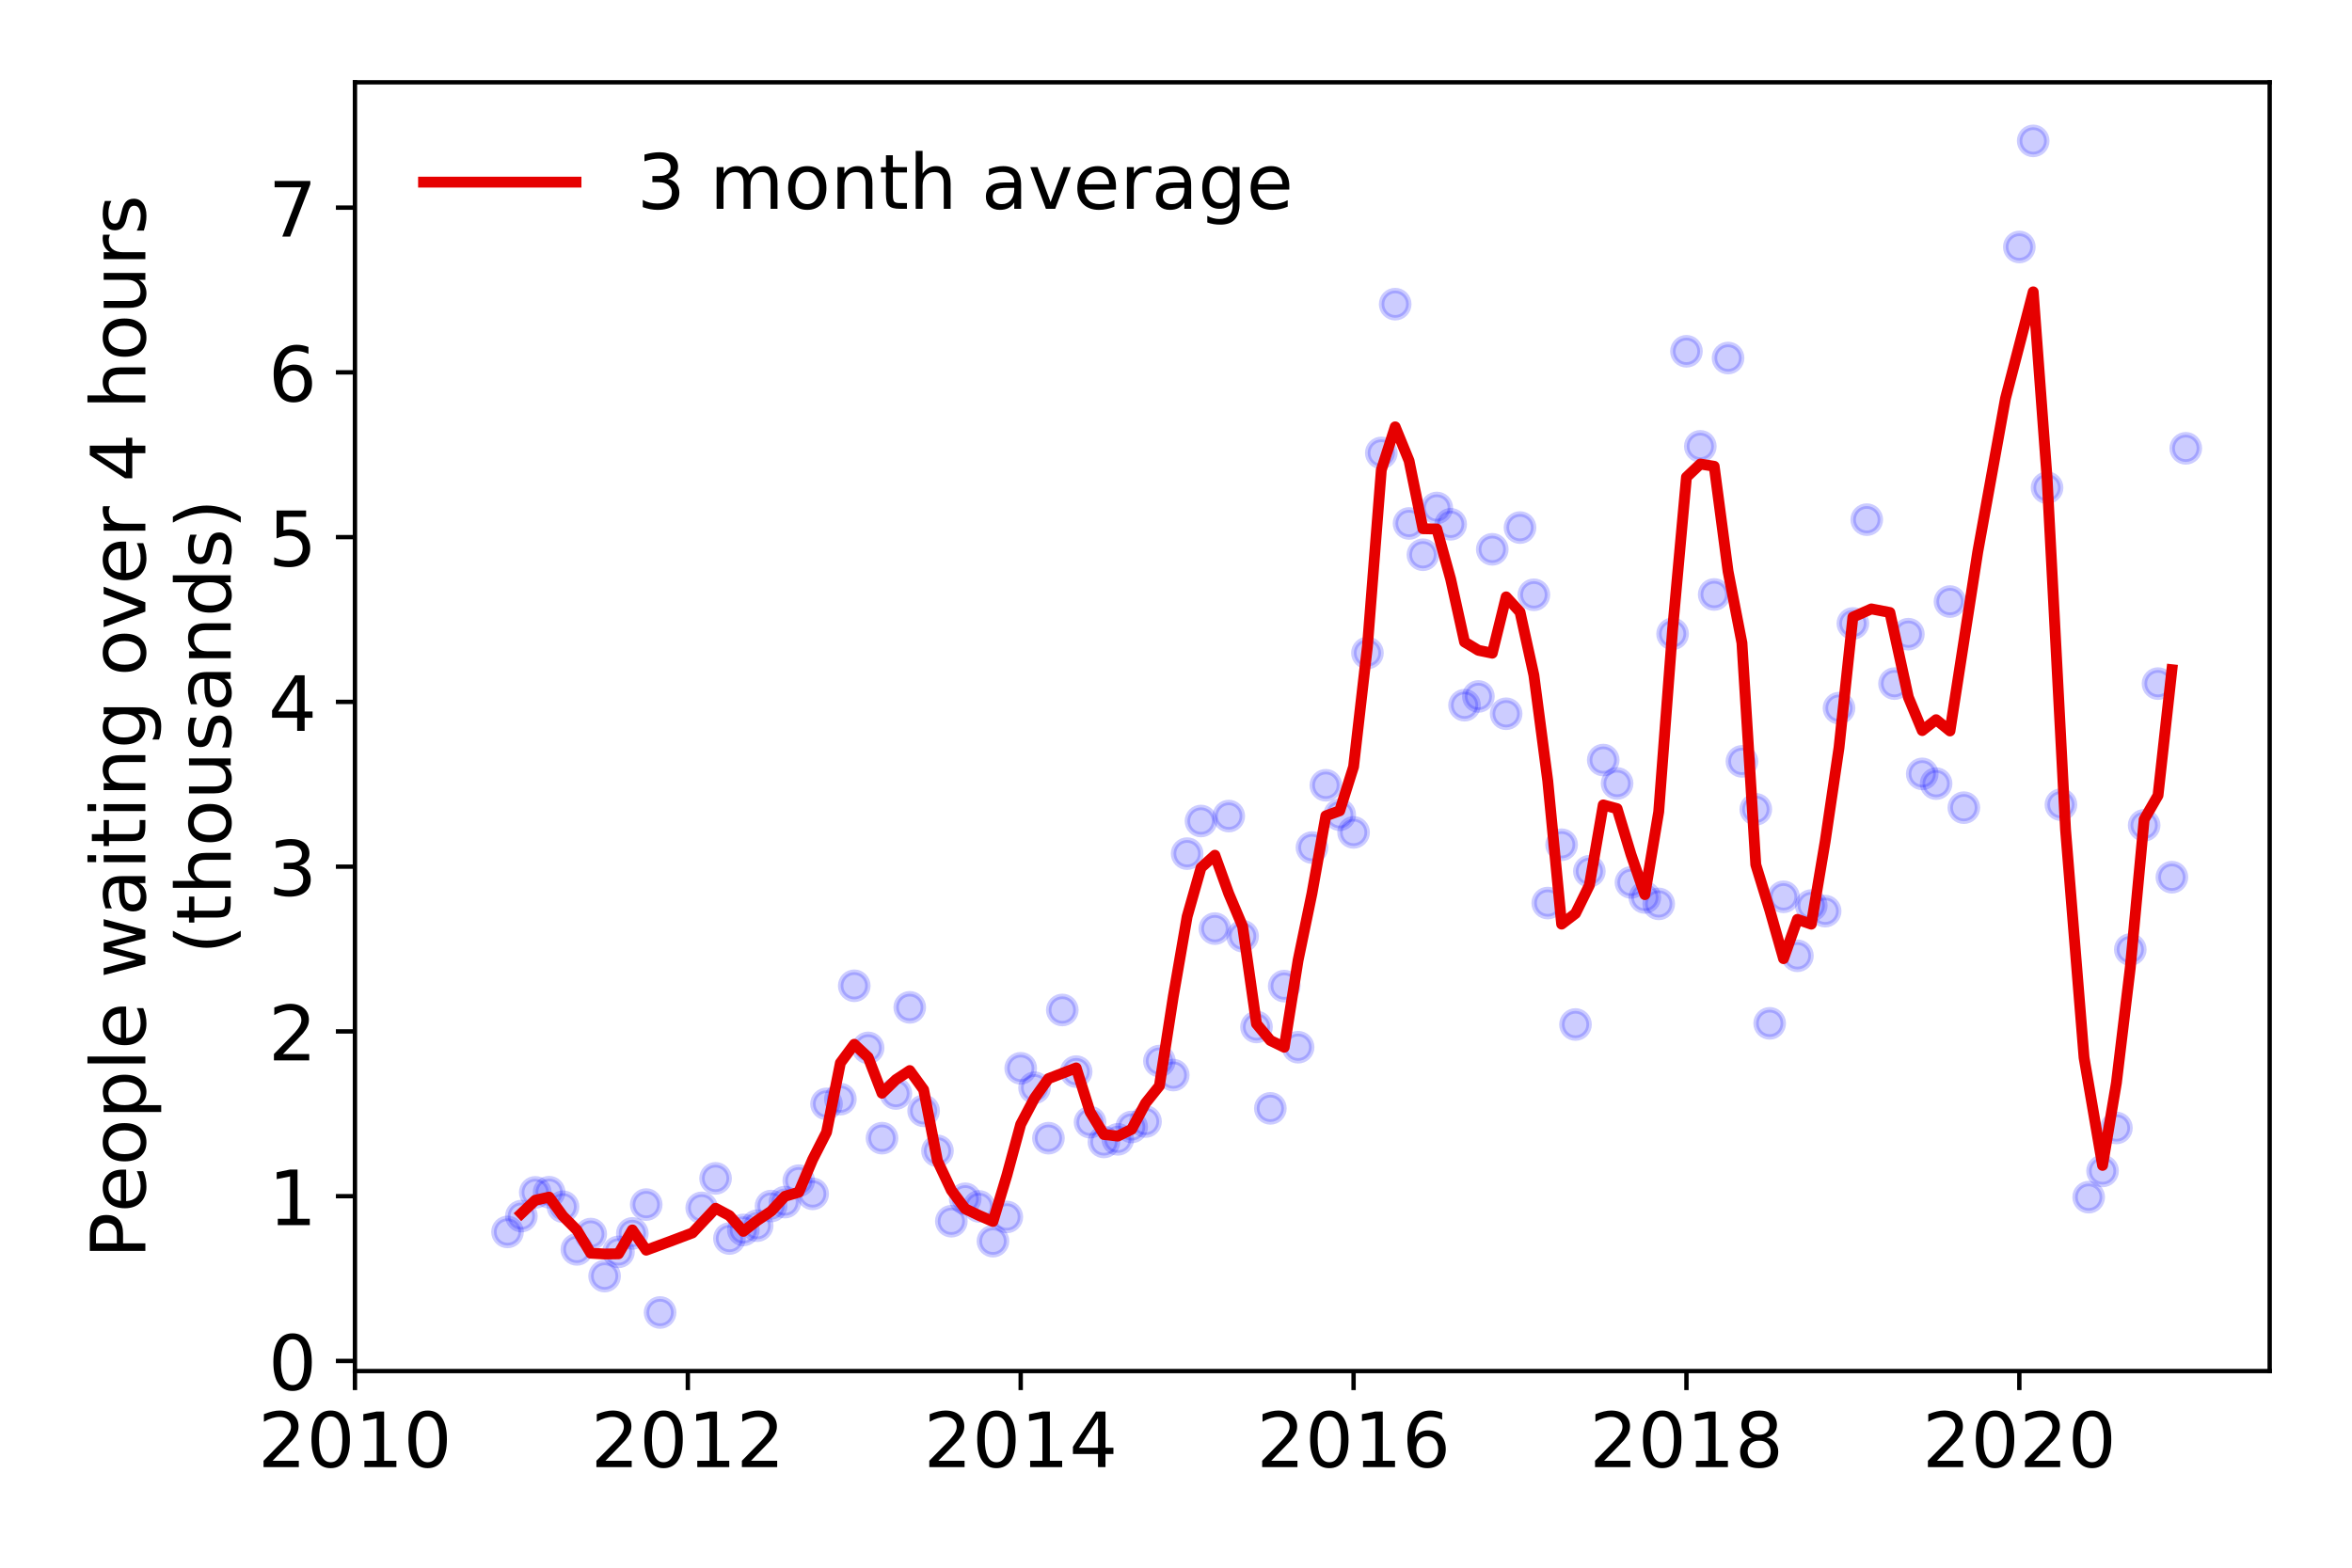 <?xml version="1.0" encoding="utf-8" standalone="no"?>
<!DOCTYPE svg PUBLIC "-//W3C//DTD SVG 1.1//EN"
  "http://www.w3.org/Graphics/SVG/1.1/DTD/svg11.dtd">
<!-- Created with matplotlib (https://matplotlib.org/) -->
<svg height="288pt" version="1.1" viewBox="0 0 432 288" width="432pt" xmlns="http://www.w3.org/2000/svg" xmlns:xlink="http://www.w3.org/1999/xlink">
 <defs>
  <style type="text/css">
*{stroke-linecap:butt;stroke-linejoin:round;}
  </style>
 </defs>
 <g id="figure_1">
  <g id="patch_1">
   <path d="M 0 288 
L 432 288 
L 432 0 
L 0 0 
z
" style="fill:#ffffff;"/>
  </g>
  <g id="axes_1">
   <g id="patch_2">
    <path d="M 65.195 251.88 
L 416.88 251.88 
L 416.88 15.12 
L 65.195 15.12 
z
" style="fill:#ffffff;"/>
   </g>
   <g id="matplotlib.axis_1">
    <g id="xtick_1">
     <g id="line2d_1">
      <defs>
       <path d="M 0 0 
L 0 3.5 
" id="m8a590092d9" style="stroke:#000000;stroke-width:0.8;"/>
      </defs>
      <g>
       <use style="stroke:#000000;stroke-width:0.8;" x="65.195" xlink:href="#m8a590092d9" y="251.88"/>
      </g>
     </g>
     <g id="text_1">
      <!-- 2010 -->
      <defs>
       <path d="M 19.188 8.297 
L 53.609 8.297 
L 53.609 0 
L 7.328 0 
L 7.328 8.297 
Q 12.938 14.109 22.625 23.891 
Q 32.328 33.688 34.812 36.531 
Q 39.547 41.844 41.422 45.531 
Q 43.312 49.219 43.312 52.781 
Q 43.312 58.594 39.234 62.25 
Q 35.156 65.922 28.609 65.922 
Q 23.969 65.922 18.812 64.312 
Q 13.672 62.703 7.812 59.422 
L 7.812 69.391 
Q 13.766 71.781 18.938 73 
Q 24.125 74.219 28.422 74.219 
Q 39.75 74.219 46.484 68.547 
Q 53.219 62.891 53.219 53.422 
Q 53.219 48.922 51.531 44.891 
Q 49.859 40.875 45.406 35.406 
Q 44.188 33.984 37.641 27.219 
Q 31.109 20.453 19.188 8.297 
z
" id="DejaVuSans-50"/>
       <path d="M 31.781 66.406 
Q 24.172 66.406 20.328 58.906 
Q 16.5 51.422 16.5 36.375 
Q 16.5 21.391 20.328 13.891 
Q 24.172 6.391 31.781 6.391 
Q 39.453 6.391 43.281 13.891 
Q 47.125 21.391 47.125 36.375 
Q 47.125 51.422 43.281 58.906 
Q 39.453 66.406 31.781 66.406 
z
M 31.781 74.219 
Q 44.047 74.219 50.516 64.516 
Q 56.984 54.828 56.984 36.375 
Q 56.984 17.969 50.516 8.266 
Q 44.047 -1.422 31.781 -1.422 
Q 19.531 -1.422 13.062 8.266 
Q 6.594 17.969 6.594 36.375 
Q 6.594 54.828 13.062 64.516 
Q 19.531 74.219 31.781 74.219 
z
" id="DejaVuSans-48"/>
       <path d="M 12.406 8.297 
L 28.516 8.297 
L 28.516 63.922 
L 10.984 60.406 
L 10.984 69.391 
L 28.422 72.906 
L 38.281 72.906 
L 38.281 8.297 
L 54.391 8.297 
L 54.391 0 
L 12.406 0 
z
" id="DejaVuSans-49"/>
      </defs>
      <g transform="translate(47.38 269.518)scale(0.14 -0.14)">
       <use xlink:href="#DejaVuSans-50"/>
       <use x="63.623" xlink:href="#DejaVuSans-48"/>
       <use x="127.246" xlink:href="#DejaVuSans-49"/>
       <use x="190.869" xlink:href="#DejaVuSans-48"/>
      </g>
     </g>
    </g>
    <g id="xtick_2">
     <g id="line2d_2">
      <g>
       <use style="stroke:#000000;stroke-width:0.8;" x="126.335" xlink:href="#m8a590092d9" y="251.88"/>
      </g>
     </g>
     <g id="text_2">
      <!-- 2012 -->
      <g transform="translate(108.52 269.518)scale(0.14 -0.14)">
       <use xlink:href="#DejaVuSans-50"/>
       <use x="63.623" xlink:href="#DejaVuSans-48"/>
       <use x="127.246" xlink:href="#DejaVuSans-49"/>
       <use x="190.869" xlink:href="#DejaVuSans-50"/>
      </g>
     </g>
    </g>
    <g id="xtick_3">
     <g id="line2d_3">
      <g>
       <use style="stroke:#000000;stroke-width:0.8;" x="187.476" xlink:href="#m8a590092d9" y="251.88"/>
      </g>
     </g>
     <g id="text_3">
      <!-- 2014 -->
      <defs>
       <path d="M 37.797 64.312 
L 12.891 25.391 
L 37.797 25.391 
z
M 35.203 72.906 
L 47.609 72.906 
L 47.609 25.391 
L 58.016 25.391 
L 58.016 17.188 
L 47.609 17.188 
L 47.609 0 
L 37.797 0 
L 37.797 17.188 
L 4.891 17.188 
L 4.891 26.703 
z
" id="DejaVuSans-52"/>
      </defs>
      <g transform="translate(169.661 269.518)scale(0.14 -0.14)">
       <use xlink:href="#DejaVuSans-50"/>
       <use x="63.623" xlink:href="#DejaVuSans-48"/>
       <use x="127.246" xlink:href="#DejaVuSans-49"/>
       <use x="190.869" xlink:href="#DejaVuSans-52"/>
      </g>
     </g>
    </g>
    <g id="xtick_4">
     <g id="line2d_4">
      <g>
       <use style="stroke:#000000;stroke-width:0.8;" x="248.616" xlink:href="#m8a590092d9" y="251.88"/>
      </g>
     </g>
     <g id="text_4">
      <!-- 2016 -->
      <defs>
       <path d="M 33.016 40.375 
Q 26.375 40.375 22.484 35.828 
Q 18.609 31.297 18.609 23.391 
Q 18.609 15.531 22.484 10.953 
Q 26.375 6.391 33.016 6.391 
Q 39.656 6.391 43.531 10.953 
Q 47.406 15.531 47.406 23.391 
Q 47.406 31.297 43.531 35.828 
Q 39.656 40.375 33.016 40.375 
z
M 52.594 71.297 
L 52.594 62.312 
Q 48.875 64.062 45.094 64.984 
Q 41.312 65.922 37.594 65.922 
Q 27.828 65.922 22.672 59.328 
Q 17.531 52.734 16.797 39.406 
Q 19.672 43.656 24.016 45.922 
Q 28.375 48.188 33.594 48.188 
Q 44.578 48.188 50.953 41.516 
Q 57.328 34.859 57.328 23.391 
Q 57.328 12.156 50.688 5.359 
Q 44.047 -1.422 33.016 -1.422 
Q 20.359 -1.422 13.672 8.266 
Q 6.984 17.969 6.984 36.375 
Q 6.984 53.656 15.188 63.938 
Q 23.391 74.219 37.203 74.219 
Q 40.922 74.219 44.703 73.484 
Q 48.484 72.75 52.594 71.297 
z
" id="DejaVuSans-54"/>
      </defs>
      <g transform="translate(230.801 269.518)scale(0.14 -0.14)">
       <use xlink:href="#DejaVuSans-50"/>
       <use x="63.623" xlink:href="#DejaVuSans-48"/>
       <use x="127.246" xlink:href="#DejaVuSans-49"/>
       <use x="190.869" xlink:href="#DejaVuSans-54"/>
      </g>
     </g>
    </g>
    <g id="xtick_5">
     <g id="line2d_5">
      <g>
       <use style="stroke:#000000;stroke-width:0.8;" x="309.757" xlink:href="#m8a590092d9" y="251.88"/>
      </g>
     </g>
     <g id="text_5">
      <!-- 2018 -->
      <defs>
       <path d="M 31.781 34.625 
Q 24.75 34.625 20.719 30.859 
Q 16.703 27.094 16.703 20.516 
Q 16.703 13.922 20.719 10.156 
Q 24.75 6.391 31.781 6.391 
Q 38.812 6.391 42.859 10.172 
Q 46.922 13.969 46.922 20.516 
Q 46.922 27.094 42.891 30.859 
Q 38.875 34.625 31.781 34.625 
z
M 21.922 38.812 
Q 15.578 40.375 12.031 44.719 
Q 8.5 49.078 8.5 55.328 
Q 8.5 64.062 14.719 69.141 
Q 20.953 74.219 31.781 74.219 
Q 42.672 74.219 48.875 69.141 
Q 55.078 64.062 55.078 55.328 
Q 55.078 49.078 51.531 44.719 
Q 48 40.375 41.703 38.812 
Q 48.828 37.156 52.797 32.312 
Q 56.781 27.484 56.781 20.516 
Q 56.781 9.906 50.312 4.234 
Q 43.844 -1.422 31.781 -1.422 
Q 19.734 -1.422 13.25 4.234 
Q 6.781 9.906 6.781 20.516 
Q 6.781 27.484 10.781 32.312 
Q 14.797 37.156 21.922 38.812 
z
M 18.312 54.391 
Q 18.312 48.734 21.844 45.562 
Q 25.391 42.391 31.781 42.391 
Q 38.141 42.391 41.719 45.562 
Q 45.312 48.734 45.312 54.391 
Q 45.312 60.062 41.719 63.234 
Q 38.141 66.406 31.781 66.406 
Q 25.391 66.406 21.844 63.234 
Q 18.312 60.062 18.312 54.391 
z
" id="DejaVuSans-56"/>
      </defs>
      <g transform="translate(291.942 269.518)scale(0.14 -0.14)">
       <use xlink:href="#DejaVuSans-50"/>
       <use x="63.623" xlink:href="#DejaVuSans-48"/>
       <use x="127.246" xlink:href="#DejaVuSans-49"/>
       <use x="190.869" xlink:href="#DejaVuSans-56"/>
      </g>
     </g>
    </g>
    <g id="xtick_6">
     <g id="line2d_6">
      <g>
       <use style="stroke:#000000;stroke-width:0.8;" x="370.897" xlink:href="#m8a590092d9" y="251.88"/>
      </g>
     </g>
     <g id="text_6">
      <!-- 2020 -->
      <g transform="translate(353.082 269.518)scale(0.14 -0.14)">
       <use xlink:href="#DejaVuSans-50"/>
       <use x="63.623" xlink:href="#DejaVuSans-48"/>
       <use x="127.246" xlink:href="#DejaVuSans-50"/>
       <use x="190.869" xlink:href="#DejaVuSans-48"/>
      </g>
     </g>
    </g>
   </g>
   <g id="matplotlib.axis_2">
    <g id="ytick_1">
     <g id="line2d_7">
      <defs>
       <path d="M 0 0 
L -3.5 0 
" id="m60c0a9436e" style="stroke:#000000;stroke-width:0.8;"/>
      </defs>
      <g>
       <use style="stroke:#000000;stroke-width:0.8;" x="65.195" xlink:href="#m60c0a9436e" y="250.017"/>
      </g>
     </g>
     <g id="text_7">
      <!-- 0 -->
      <g transform="translate(49.288 255.336)scale(0.14 -0.14)">
       <use xlink:href="#DejaVuSans-48"/>
      </g>
     </g>
    </g>
    <g id="ytick_2">
     <g id="line2d_8">
      <g>
       <use style="stroke:#000000;stroke-width:0.8;" x="65.195" xlink:href="#m60c0a9436e" y="219.749"/>
      </g>
     </g>
     <g id="text_8">
      <!-- 1 -->
      <g transform="translate(49.288 225.068)scale(0.14 -0.14)">
       <use xlink:href="#DejaVuSans-49"/>
      </g>
     </g>
    </g>
    <g id="ytick_3">
     <g id="line2d_9">
      <g>
       <use style="stroke:#000000;stroke-width:0.8;" x="65.195" xlink:href="#m60c0a9436e" y="189.481"/>
      </g>
     </g>
     <g id="text_9">
      <!-- 2 -->
      <g transform="translate(49.288 194.8)scale(0.14 -0.14)">
       <use xlink:href="#DejaVuSans-50"/>
      </g>
     </g>
    </g>
    <g id="ytick_4">
     <g id="line2d_10">
      <g>
       <use style="stroke:#000000;stroke-width:0.8;" x="65.195" xlink:href="#m60c0a9436e" y="159.213"/>
      </g>
     </g>
     <g id="text_10">
      <!-- 3 -->
      <defs>
       <path d="M 40.578 39.312 
Q 47.656 37.797 51.625 33 
Q 55.609 28.219 55.609 21.188 
Q 55.609 10.406 48.188 4.484 
Q 40.766 -1.422 27.094 -1.422 
Q 22.516 -1.422 17.656 -0.516 
Q 12.797 0.391 7.625 2.203 
L 7.625 11.719 
Q 11.719 9.328 16.594 8.109 
Q 21.484 6.891 26.812 6.891 
Q 36.078 6.891 40.938 10.547 
Q 45.797 14.203 45.797 21.188 
Q 45.797 27.641 41.281 31.266 
Q 36.766 34.906 28.719 34.906 
L 20.219 34.906 
L 20.219 43.016 
L 29.109 43.016 
Q 36.375 43.016 40.234 45.922 
Q 44.094 48.828 44.094 54.297 
Q 44.094 59.906 40.109 62.906 
Q 36.141 65.922 28.719 65.922 
Q 24.656 65.922 20.016 65.031 
Q 15.375 64.156 9.812 62.312 
L 9.812 71.094 
Q 15.438 72.656 20.344 73.438 
Q 25.25 74.219 29.594 74.219 
Q 40.828 74.219 47.359 69.109 
Q 53.906 64.016 53.906 55.328 
Q 53.906 49.266 50.438 45.094 
Q 46.969 40.922 40.578 39.312 
z
" id="DejaVuSans-51"/>
      </defs>
      <g transform="translate(49.288 164.532)scale(0.14 -0.14)">
       <use xlink:href="#DejaVuSans-51"/>
      </g>
     </g>
    </g>
    <g id="ytick_5">
     <g id="line2d_11">
      <g>
       <use style="stroke:#000000;stroke-width:0.8;" x="65.195" xlink:href="#m60c0a9436e" y="128.945"/>
      </g>
     </g>
     <g id="text_11">
      <!-- 4 -->
      <g transform="translate(49.288 134.264)scale(0.14 -0.14)">
       <use xlink:href="#DejaVuSans-52"/>
      </g>
     </g>
    </g>
    <g id="ytick_6">
     <g id="line2d_12">
      <g>
       <use style="stroke:#000000;stroke-width:0.8;" x="65.195" xlink:href="#m60c0a9436e" y="98.677"/>
      </g>
     </g>
     <g id="text_12">
      <!-- 5 -->
      <defs>
       <path d="M 10.797 72.906 
L 49.516 72.906 
L 49.516 64.594 
L 19.828 64.594 
L 19.828 46.734 
Q 21.969 47.469 24.109 47.828 
Q 26.266 48.188 28.422 48.188 
Q 40.625 48.188 47.75 41.5 
Q 54.891 34.812 54.891 23.391 
Q 54.891 11.625 47.562 5.094 
Q 40.234 -1.422 26.906 -1.422 
Q 22.312 -1.422 17.547 -0.641 
Q 12.797 0.141 7.719 1.703 
L 7.719 11.625 
Q 12.109 9.234 16.797 8.062 
Q 21.484 6.891 26.703 6.891 
Q 35.156 6.891 40.078 11.328 
Q 45.016 15.766 45.016 23.391 
Q 45.016 31 40.078 35.438 
Q 35.156 39.891 26.703 39.891 
Q 22.75 39.891 18.812 39.016 
Q 14.891 38.141 10.797 36.281 
z
" id="DejaVuSans-53"/>
      </defs>
      <g transform="translate(49.288 103.995)scale(0.14 -0.14)">
       <use xlink:href="#DejaVuSans-53"/>
      </g>
     </g>
    </g>
    <g id="ytick_7">
     <g id="line2d_13">
      <g>
       <use style="stroke:#000000;stroke-width:0.8;" x="65.195" xlink:href="#m60c0a9436e" y="68.408"/>
      </g>
     </g>
     <g id="text_13">
      <!-- 6 -->
      <g transform="translate(49.288 73.727)scale(0.14 -0.14)">
       <use xlink:href="#DejaVuSans-54"/>
      </g>
     </g>
    </g>
    <g id="ytick_8">
     <g id="line2d_14">
      <g>
       <use style="stroke:#000000;stroke-width:0.8;" x="65.195" xlink:href="#m60c0a9436e" y="38.14"/>
      </g>
     </g>
     <g id="text_14">
      <!-- 7 -->
      <defs>
       <path d="M 8.203 72.906 
L 55.078 72.906 
L 55.078 68.703 
L 28.609 0 
L 18.312 0 
L 43.219 64.594 
L 8.203 64.594 
z
" id="DejaVuSans-55"/>
      </defs>
      <g transform="translate(49.288 43.459)scale(0.14 -0.14)">
       <use xlink:href="#DejaVuSans-55"/>
      </g>
     </g>
    </g>
    <g id="text_15">
     <!-- People waiting over 4 hours -->
     <defs>
      <path d="M 19.672 64.797 
L 19.672 37.406 
L 32.078 37.406 
Q 38.969 37.406 42.719 40.969 
Q 46.484 44.531 46.484 51.125 
Q 46.484 57.672 42.719 61.234 
Q 38.969 64.797 32.078 64.797 
z
M 9.812 72.906 
L 32.078 72.906 
Q 44.344 72.906 50.609 67.359 
Q 56.891 61.812 56.891 51.125 
Q 56.891 40.328 50.609 34.812 
Q 44.344 29.297 32.078 29.297 
L 19.672 29.297 
L 19.672 0 
L 9.812 0 
z
" id="DejaVuSans-80"/>
      <path d="M 56.203 29.594 
L 56.203 25.203 
L 14.891 25.203 
Q 15.484 15.922 20.484 11.062 
Q 25.484 6.203 34.422 6.203 
Q 39.594 6.203 44.453 7.469 
Q 49.312 8.734 54.109 11.281 
L 54.109 2.781 
Q 49.266 0.734 44.188 -0.344 
Q 39.109 -1.422 33.891 -1.422 
Q 20.797 -1.422 13.156 6.188 
Q 5.516 13.812 5.516 26.812 
Q 5.516 40.234 12.766 48.109 
Q 20.016 56 32.328 56 
Q 43.359 56 49.781 48.891 
Q 56.203 41.797 56.203 29.594 
z
M 47.219 32.234 
Q 47.125 39.594 43.094 43.984 
Q 39.062 48.391 32.422 48.391 
Q 24.906 48.391 20.391 44.141 
Q 15.875 39.891 15.188 32.172 
z
" id="DejaVuSans-101"/>
      <path d="M 30.609 48.391 
Q 23.391 48.391 19.188 42.75 
Q 14.984 37.109 14.984 27.297 
Q 14.984 17.484 19.156 11.844 
Q 23.344 6.203 30.609 6.203 
Q 37.797 6.203 41.984 11.859 
Q 46.188 17.531 46.188 27.297 
Q 46.188 37.016 41.984 42.703 
Q 37.797 48.391 30.609 48.391 
z
M 30.609 56 
Q 42.328 56 49.016 48.375 
Q 55.719 40.766 55.719 27.297 
Q 55.719 13.875 49.016 6.219 
Q 42.328 -1.422 30.609 -1.422 
Q 18.844 -1.422 12.172 6.219 
Q 5.516 13.875 5.516 27.297 
Q 5.516 40.766 12.172 48.375 
Q 18.844 56 30.609 56 
z
" id="DejaVuSans-111"/>
      <path d="M 18.109 8.203 
L 18.109 -20.797 
L 9.078 -20.797 
L 9.078 54.688 
L 18.109 54.688 
L 18.109 46.391 
Q 20.953 51.266 25.266 53.625 
Q 29.594 56 35.594 56 
Q 45.562 56 51.781 48.094 
Q 58.016 40.188 58.016 27.297 
Q 58.016 14.406 51.781 6.484 
Q 45.562 -1.422 35.594 -1.422 
Q 29.594 -1.422 25.266 0.953 
Q 20.953 3.328 18.109 8.203 
z
M 48.688 27.297 
Q 48.688 37.203 44.609 42.844 
Q 40.531 48.484 33.406 48.484 
Q 26.266 48.484 22.188 42.844 
Q 18.109 37.203 18.109 27.297 
Q 18.109 17.391 22.188 11.75 
Q 26.266 6.109 33.406 6.109 
Q 40.531 6.109 44.609 11.75 
Q 48.688 17.391 48.688 27.297 
z
" id="DejaVuSans-112"/>
      <path d="M 9.422 75.984 
L 18.406 75.984 
L 18.406 0 
L 9.422 0 
z
" id="DejaVuSans-108"/>
      <path id="DejaVuSans-32"/>
      <path d="M 4.203 54.688 
L 13.188 54.688 
L 24.422 12.016 
L 35.594 54.688 
L 46.188 54.688 
L 57.422 12.016 
L 68.609 54.688 
L 77.594 54.688 
L 63.281 0 
L 52.688 0 
L 40.922 44.828 
L 29.109 0 
L 18.5 0 
z
" id="DejaVuSans-119"/>
      <path d="M 34.281 27.484 
Q 23.391 27.484 19.188 25 
Q 14.984 22.516 14.984 16.5 
Q 14.984 11.719 18.141 8.906 
Q 21.297 6.109 26.703 6.109 
Q 34.188 6.109 38.703 11.406 
Q 43.219 16.703 43.219 25.484 
L 43.219 27.484 
z
M 52.203 31.203 
L 52.203 0 
L 43.219 0 
L 43.219 8.297 
Q 40.141 3.328 35.547 0.953 
Q 30.953 -1.422 24.312 -1.422 
Q 15.922 -1.422 10.953 3.297 
Q 6 8.016 6 15.922 
Q 6 25.141 12.172 29.828 
Q 18.359 34.516 30.609 34.516 
L 43.219 34.516 
L 43.219 35.406 
Q 43.219 41.609 39.141 45 
Q 35.062 48.391 27.688 48.391 
Q 23 48.391 18.547 47.266 
Q 14.109 46.141 10.016 43.891 
L 10.016 52.203 
Q 14.938 54.109 19.578 55.047 
Q 24.219 56 28.609 56 
Q 40.484 56 46.344 49.844 
Q 52.203 43.703 52.203 31.203 
z
" id="DejaVuSans-97"/>
      <path d="M 9.422 54.688 
L 18.406 54.688 
L 18.406 0 
L 9.422 0 
z
M 9.422 75.984 
L 18.406 75.984 
L 18.406 64.594 
L 9.422 64.594 
z
" id="DejaVuSans-105"/>
      <path d="M 18.312 70.219 
L 18.312 54.688 
L 36.812 54.688 
L 36.812 47.703 
L 18.312 47.703 
L 18.312 18.016 
Q 18.312 11.328 20.141 9.422 
Q 21.969 7.516 27.594 7.516 
L 36.812 7.516 
L 36.812 0 
L 27.594 0 
Q 17.188 0 13.234 3.875 
Q 9.281 7.766 9.281 18.016 
L 9.281 47.703 
L 2.688 47.703 
L 2.688 54.688 
L 9.281 54.688 
L 9.281 70.219 
z
" id="DejaVuSans-116"/>
      <path d="M 54.891 33.016 
L 54.891 0 
L 45.906 0 
L 45.906 32.719 
Q 45.906 40.484 42.875 44.328 
Q 39.844 48.188 33.797 48.188 
Q 26.516 48.188 22.312 43.547 
Q 18.109 38.922 18.109 30.906 
L 18.109 0 
L 9.078 0 
L 9.078 54.688 
L 18.109 54.688 
L 18.109 46.188 
Q 21.344 51.125 25.703 53.562 
Q 30.078 56 35.797 56 
Q 45.219 56 50.047 50.172 
Q 54.891 44.344 54.891 33.016 
z
" id="DejaVuSans-110"/>
      <path d="M 45.406 27.984 
Q 45.406 37.75 41.375 43.109 
Q 37.359 48.484 30.078 48.484 
Q 22.859 48.484 18.828 43.109 
Q 14.797 37.75 14.797 27.984 
Q 14.797 18.266 18.828 12.891 
Q 22.859 7.516 30.078 7.516 
Q 37.359 7.516 41.375 12.891 
Q 45.406 18.266 45.406 27.984 
z
M 54.391 6.781 
Q 54.391 -7.172 48.188 -13.984 
Q 42 -20.797 29.203 -20.797 
Q 24.469 -20.797 20.266 -20.094 
Q 16.062 -19.391 12.109 -17.922 
L 12.109 -9.188 
Q 16.062 -11.328 19.922 -12.344 
Q 23.781 -13.375 27.781 -13.375 
Q 36.625 -13.375 41.016 -8.766 
Q 45.406 -4.156 45.406 5.172 
L 45.406 9.625 
Q 42.625 4.781 38.281 2.391 
Q 33.938 0 27.875 0 
Q 17.828 0 11.672 7.656 
Q 5.516 15.328 5.516 27.984 
Q 5.516 40.672 11.672 48.328 
Q 17.828 56 27.875 56 
Q 33.938 56 38.281 53.609 
Q 42.625 51.219 45.406 46.391 
L 45.406 54.688 
L 54.391 54.688 
z
" id="DejaVuSans-103"/>
      <path d="M 2.984 54.688 
L 12.5 54.688 
L 29.594 8.797 
L 46.688 54.688 
L 56.203 54.688 
L 35.688 0 
L 23.484 0 
z
" id="DejaVuSans-118"/>
      <path d="M 41.109 46.297 
Q 39.594 47.172 37.812 47.578 
Q 36.031 48 33.891 48 
Q 26.266 48 22.188 43.047 
Q 18.109 38.094 18.109 28.812 
L 18.109 0 
L 9.078 0 
L 9.078 54.688 
L 18.109 54.688 
L 18.109 46.188 
Q 20.953 51.172 25.484 53.578 
Q 30.031 56 36.531 56 
Q 37.453 56 38.578 55.875 
Q 39.703 55.766 41.062 55.516 
z
" id="DejaVuSans-114"/>
      <path d="M 54.891 33.016 
L 54.891 0 
L 45.906 0 
L 45.906 32.719 
Q 45.906 40.484 42.875 44.328 
Q 39.844 48.188 33.797 48.188 
Q 26.516 48.188 22.312 43.547 
Q 18.109 38.922 18.109 30.906 
L 18.109 0 
L 9.078 0 
L 9.078 75.984 
L 18.109 75.984 
L 18.109 46.188 
Q 21.344 51.125 25.703 53.562 
Q 30.078 56 35.797 56 
Q 45.219 56 50.047 50.172 
Q 54.891 44.344 54.891 33.016 
z
" id="DejaVuSans-104"/>
      <path d="M 8.5 21.578 
L 8.5 54.688 
L 17.484 54.688 
L 17.484 21.922 
Q 17.484 14.156 20.5 10.266 
Q 23.531 6.391 29.594 6.391 
Q 36.859 6.391 41.078 11.031 
Q 45.312 15.672 45.312 23.688 
L 45.312 54.688 
L 54.297 54.688 
L 54.297 0 
L 45.312 0 
L 45.312 8.406 
Q 42.047 3.422 37.719 1 
Q 33.406 -1.422 27.688 -1.422 
Q 18.266 -1.422 13.375 4.438 
Q 8.5 10.297 8.5 21.578 
z
M 31.109 56 
z
" id="DejaVuSans-117"/>
      <path d="M 44.281 53.078 
L 44.281 44.578 
Q 40.484 46.531 36.375 47.5 
Q 32.281 48.484 27.875 48.484 
Q 21.188 48.484 17.844 46.438 
Q 14.5 44.391 14.5 40.281 
Q 14.5 37.156 16.891 35.375 
Q 19.281 33.594 26.516 31.984 
L 29.594 31.297 
Q 39.156 29.25 43.188 25.516 
Q 47.219 21.781 47.219 15.094 
Q 47.219 7.469 41.188 3.016 
Q 35.156 -1.422 24.609 -1.422 
Q 20.219 -1.422 15.453 -0.562 
Q 10.688 0.297 5.422 2 
L 5.422 11.281 
Q 10.406 8.688 15.234 7.391 
Q 20.062 6.109 24.812 6.109 
Q 31.156 6.109 34.562 8.281 
Q 37.984 10.453 37.984 14.406 
Q 37.984 18.062 35.516 20.016 
Q 33.062 21.969 24.703 23.781 
L 21.578 24.516 
Q 13.234 26.266 9.516 29.906 
Q 5.812 33.547 5.812 39.891 
Q 5.812 47.609 11.281 51.797 
Q 16.75 56 26.812 56 
Q 31.781 56 36.172 55.266 
Q 40.578 54.547 44.281 53.078 
z
" id="DejaVuSans-115"/>
     </defs>
     <g transform="translate(26.699 231.175)rotate(-90)scale(0.14 -0.14)">
      <use xlink:href="#DejaVuSans-80"/>
      <use x="60.256" xlink:href="#DejaVuSans-101"/>
      <use x="121.779" xlink:href="#DejaVuSans-111"/>
      <use x="182.961" xlink:href="#DejaVuSans-112"/>
      <use x="246.438" xlink:href="#DejaVuSans-108"/>
      <use x="274.221" xlink:href="#DejaVuSans-101"/>
      <use x="335.744" xlink:href="#DejaVuSans-32"/>
      <use x="367.531" xlink:href="#DejaVuSans-119"/>
      <use x="449.318" xlink:href="#DejaVuSans-97"/>
      <use x="510.598" xlink:href="#DejaVuSans-105"/>
      <use x="538.381" xlink:href="#DejaVuSans-116"/>
      <use x="577.59" xlink:href="#DejaVuSans-105"/>
      <use x="605.373" xlink:href="#DejaVuSans-110"/>
      <use x="668.752" xlink:href="#DejaVuSans-103"/>
      <use x="732.229" xlink:href="#DejaVuSans-32"/>
      <use x="764.016" xlink:href="#DejaVuSans-111"/>
      <use x="825.197" xlink:href="#DejaVuSans-118"/>
      <use x="884.377" xlink:href="#DejaVuSans-101"/>
      <use x="945.9" xlink:href="#DejaVuSans-114"/>
      <use x="987.014" xlink:href="#DejaVuSans-32"/>
      <use x="1018.801" xlink:href="#DejaVuSans-52"/>
      <use x="1082.424" xlink:href="#DejaVuSans-32"/>
      <use x="1114.211" xlink:href="#DejaVuSans-104"/>
      <use x="1177.59" xlink:href="#DejaVuSans-111"/>
      <use x="1238.771" xlink:href="#DejaVuSans-117"/>
      <use x="1302.15" xlink:href="#DejaVuSans-114"/>
      <use x="1343.264" xlink:href="#DejaVuSans-115"/>
     </g>
     <!-- (thousands) -->
     <defs>
      <path d="M 31 75.875 
Q 24.469 64.656 21.281 53.656 
Q 18.109 42.672 18.109 31.391 
Q 18.109 20.125 21.312 9.062 
Q 24.516 -2 31 -13.188 
L 23.188 -13.188 
Q 15.875 -1.703 12.234 9.375 
Q 8.594 20.453 8.594 31.391 
Q 8.594 42.281 12.203 53.312 
Q 15.828 64.359 23.188 75.875 
z
" id="DejaVuSans-40"/>
      <path d="M 45.406 46.391 
L 45.406 75.984 
L 54.391 75.984 
L 54.391 0 
L 45.406 0 
L 45.406 8.203 
Q 42.578 3.328 38.25 0.953 
Q 33.938 -1.422 27.875 -1.422 
Q 17.969 -1.422 11.734 6.484 
Q 5.516 14.406 5.516 27.297 
Q 5.516 40.188 11.734 48.094 
Q 17.969 56 27.875 56 
Q 33.938 56 38.25 53.625 
Q 42.578 51.266 45.406 46.391 
z
M 14.797 27.297 
Q 14.797 17.391 18.875 11.75 
Q 22.953 6.109 30.078 6.109 
Q 37.203 6.109 41.297 11.75 
Q 45.406 17.391 45.406 27.297 
Q 45.406 37.203 41.297 42.844 
Q 37.203 48.484 30.078 48.484 
Q 22.953 48.484 18.875 42.844 
Q 14.797 37.203 14.797 27.297 
z
" id="DejaVuSans-100"/>
      <path d="M 8.016 75.875 
L 15.828 75.875 
Q 23.141 64.359 26.781 53.312 
Q 30.422 42.281 30.422 31.391 
Q 30.422 20.453 26.781 9.375 
Q 23.141 -1.703 15.828 -13.188 
L 8.016 -13.188 
Q 14.5 -2 17.703 9.062 
Q 20.906 20.125 20.906 31.391 
Q 20.906 42.672 17.703 53.656 
Q 14.5 64.656 8.016 75.875 
z
" id="DejaVuSans-41"/>
     </defs>
     <g transform="translate(42.376 175.325)rotate(-90)scale(0.14 -0.14)">
      <use xlink:href="#DejaVuSans-40"/>
      <use x="39.014" xlink:href="#DejaVuSans-116"/>
      <use x="78.223" xlink:href="#DejaVuSans-104"/>
      <use x="141.602" xlink:href="#DejaVuSans-111"/>
      <use x="202.783" xlink:href="#DejaVuSans-117"/>
      <use x="266.162" xlink:href="#DejaVuSans-115"/>
      <use x="318.262" xlink:href="#DejaVuSans-97"/>
      <use x="379.541" xlink:href="#DejaVuSans-110"/>
      <use x="442.92" xlink:href="#DejaVuSans-100"/>
      <use x="506.396" xlink:href="#DejaVuSans-115"/>
      <use x="558.496" xlink:href="#DejaVuSans-41"/>
     </g>
    </g>
   </g>
   <g id="line2d_15">
    <defs>
     <path d="M 0 2.5 
C 0.663 2.5 1.299 2.237 1.768 1.768 
C 2.237 1.299 2.5 0.663 2.5 0 
C 2.5 -0.663 2.237 -1.299 1.768 -1.768 
C 1.299 -2.237 0.663 -2.5 0 -2.5 
C -0.663 -2.5 -1.299 -2.237 -1.768 -1.768 
C -2.237 -1.299 -2.5 -0.663 -2.5 0 
C -2.5 0.663 -2.237 1.299 -1.768 1.768 
C -1.299 2.237 -0.663 2.5 0 2.5 
z
" id="m53a4d28d02" style="stroke:#0000ff;stroke-opacity:0.2;"/>
    </defs>
    <g clip-path="url(#pfadecdee46)">
     <use style="fill:#0000ff;fill-opacity:0.2;stroke:#0000ff;stroke-opacity:0.2;" x="401.468" xlink:href="#m53a4d28d02" y="82.362"/>
     <use style="fill:#0000ff;fill-opacity:0.2;stroke:#0000ff;stroke-opacity:0.2;" x="398.92" xlink:href="#m53a4d28d02" y="161.15"/>
     <use style="fill:#0000ff;fill-opacity:0.2;stroke:#0000ff;stroke-opacity:0.2;" x="396.372" xlink:href="#m53a4d28d02" y="125.585"/>
     <use style="fill:#0000ff;fill-opacity:0.2;stroke:#0000ff;stroke-opacity:0.2;" x="393.825" xlink:href="#m53a4d28d02" y="151.615"/>
     <use style="fill:#0000ff;fill-opacity:0.2;stroke:#0000ff;stroke-opacity:0.2;" x="391.277" xlink:href="#m53a4d28d02" y="174.438"/>
     <use style="fill:#0000ff;fill-opacity:0.2;stroke:#0000ff;stroke-opacity:0.2;" x="388.73" xlink:href="#m53a4d28d02" y="207.218"/>
     <use style="fill:#0000ff;fill-opacity:0.2;stroke:#0000ff;stroke-opacity:0.2;" x="386.182" xlink:href="#m53a4d28d02" y="215.118"/>
     <use style="fill:#0000ff;fill-opacity:0.2;stroke:#0000ff;stroke-opacity:0.2;" x="383.635" xlink:href="#m53a4d28d02" y="219.931"/>
     <use style="fill:#0000ff;fill-opacity:0.2;stroke:#0000ff;stroke-opacity:0.2;" x="378.54" xlink:href="#m53a4d28d02" y="147.832"/>
     <use style="fill:#0000ff;fill-opacity:0.2;stroke:#0000ff;stroke-opacity:0.2;" x="375.992" xlink:href="#m53a4d28d02" y="89.596"/>
     <use style="fill:#0000ff;fill-opacity:0.2;stroke:#0000ff;stroke-opacity:0.2;" x="373.445" xlink:href="#m53a4d28d02" y="25.882"/>
     <use style="fill:#0000ff;fill-opacity:0.2;stroke:#0000ff;stroke-opacity:0.2;" x="370.897" xlink:href="#m53a4d28d02" y="45.374"/>
     <use style="fill:#0000ff;fill-opacity:0.2;stroke:#0000ff;stroke-opacity:0.2;" x="360.707" xlink:href="#m53a4d28d02" y="148.377"/>
     <use style="fill:#0000ff;fill-opacity:0.2;stroke:#0000ff;stroke-opacity:0.2;" x="358.16" xlink:href="#m53a4d28d02" y="110.511"/>
     <use style="fill:#0000ff;fill-opacity:0.2;stroke:#0000ff;stroke-opacity:0.2;" x="355.612" xlink:href="#m53a4d28d02" y="143.958"/>
     <use style="fill:#0000ff;fill-opacity:0.2;stroke:#0000ff;stroke-opacity:0.2;" x="353.065" xlink:href="#m53a4d28d02" y="142.172"/>
     <use style="fill:#0000ff;fill-opacity:0.2;stroke:#0000ff;stroke-opacity:0.2;" x="350.517" xlink:href="#m53a4d28d02" y="116.504"/>
     <use style="fill:#0000ff;fill-opacity:0.2;stroke:#0000ff;stroke-opacity:0.2;" x="347.97" xlink:href="#m53a4d28d02" y="125.585"/>
     <use style="fill:#0000ff;fill-opacity:0.2;stroke:#0000ff;stroke-opacity:0.2;" x="342.875" xlink:href="#m53a4d28d02" y="95.468"/>
     <use style="fill:#0000ff;fill-opacity:0.2;stroke:#0000ff;stroke-opacity:0.2;" x="340.327" xlink:href="#m53a4d28d02" y="114.537"/>
     <use style="fill:#0000ff;fill-opacity:0.2;stroke:#0000ff;stroke-opacity:0.2;" x="337.78" xlink:href="#m53a4d28d02" y="130.095"/>
     <use style="fill:#0000ff;fill-opacity:0.2;stroke:#0000ff;stroke-opacity:0.2;" x="335.232" xlink:href="#m53a4d28d02" y="167.385"/>
     <use style="fill:#0000ff;fill-opacity:0.2;stroke:#0000ff;stroke-opacity:0.2;" x="332.684" xlink:href="#m53a4d28d02" y="166.356"/>
     <use style="fill:#0000ff;fill-opacity:0.2;stroke:#0000ff;stroke-opacity:0.2;" x="330.137" xlink:href="#m53a4d28d02" y="175.588"/>
     <use style="fill:#0000ff;fill-opacity:0.2;stroke:#0000ff;stroke-opacity:0.2;" x="327.589" xlink:href="#m53a4d28d02" y="164.752"/>
     <use style="fill:#0000ff;fill-opacity:0.2;stroke:#0000ff;stroke-opacity:0.2;" x="325.042" xlink:href="#m53a4d28d02" y="187.998"/>
     <use style="fill:#0000ff;fill-opacity:0.2;stroke:#0000ff;stroke-opacity:0.2;" x="322.494" xlink:href="#m53a4d28d02" y="148.679"/>
     <use style="fill:#0000ff;fill-opacity:0.2;stroke:#0000ff;stroke-opacity:0.2;" x="319.947" xlink:href="#m53a4d28d02" y="139.871"/>
     <use style="fill:#0000ff;fill-opacity:0.2;stroke:#0000ff;stroke-opacity:0.2;" x="317.399" xlink:href="#m53a4d28d02" y="65.775"/>
     <use style="fill:#0000ff;fill-opacity:0.2;stroke:#0000ff;stroke-opacity:0.2;" x="314.852" xlink:href="#m53a4d28d02" y="109.21"/>
     <use style="fill:#0000ff;fill-opacity:0.2;stroke:#0000ff;stroke-opacity:0.2;" x="312.304" xlink:href="#m53a4d28d02" y="81.999"/>
     <use style="fill:#0000ff;fill-opacity:0.2;stroke:#0000ff;stroke-opacity:0.2;" x="309.757" xlink:href="#m53a4d28d02" y="64.534"/>
     <use style="fill:#0000ff;fill-opacity:0.2;stroke:#0000ff;stroke-opacity:0.2;" x="307.209" xlink:href="#m53a4d28d02" y="116.444"/>
     <use style="fill:#0000ff;fill-opacity:0.2;stroke:#0000ff;stroke-opacity:0.2;" x="304.662" xlink:href="#m53a4d28d02" y="166.053"/>
     <use style="fill:#0000ff;fill-opacity:0.2;stroke:#0000ff;stroke-opacity:0.2;" x="302.114" xlink:href="#m53a4d28d02" y="164.873"/>
     <use style="fill:#0000ff;fill-opacity:0.2;stroke:#0000ff;stroke-opacity:0.2;" x="299.567" xlink:href="#m53a4d28d02" y="162.118"/>
     <use style="fill:#0000ff;fill-opacity:0.2;stroke:#0000ff;stroke-opacity:0.2;" x="297.019" xlink:href="#m53a4d28d02" y="143.927"/>
     <use style="fill:#0000ff;fill-opacity:0.2;stroke:#0000ff;stroke-opacity:0.2;" x="294.472" xlink:href="#m53a4d28d02" y="139.629"/>
     <use style="fill:#0000ff;fill-opacity:0.2;stroke:#0000ff;stroke-opacity:0.2;" x="291.924" xlink:href="#m53a4d28d02" y="160.06"/>
     <use style="fill:#0000ff;fill-opacity:0.2;stroke:#0000ff;stroke-opacity:0.2;" x="289.377" xlink:href="#m53a4d28d02" y="188.21"/>
     <use style="fill:#0000ff;fill-opacity:0.2;stroke:#0000ff;stroke-opacity:0.2;" x="286.829" xlink:href="#m53a4d28d02" y="155.187"/>
     <use style="fill:#0000ff;fill-opacity:0.2;stroke:#0000ff;stroke-opacity:0.2;" x="284.282" xlink:href="#m53a4d28d02" y="165.902"/>
     <use style="fill:#0000ff;fill-opacity:0.2;stroke:#0000ff;stroke-opacity:0.2;" x="281.734" xlink:href="#m53a4d28d02" y="109.27"/>
     <use style="fill:#0000ff;fill-opacity:0.2;stroke:#0000ff;stroke-opacity:0.2;" x="279.187" xlink:href="#m53a4d28d02" y="96.921"/>
     <use style="fill:#0000ff;fill-opacity:0.2;stroke:#0000ff;stroke-opacity:0.2;" x="276.639" xlink:href="#m53a4d28d02" y="131.124"/>
     <use style="fill:#0000ff;fill-opacity:0.2;stroke:#0000ff;stroke-opacity:0.2;" x="274.092" xlink:href="#m53a4d28d02" y="100.916"/>
     <use style="fill:#0000ff;fill-opacity:0.2;stroke:#0000ff;stroke-opacity:0.2;" x="271.544" xlink:href="#m53a4d28d02" y="127.946"/>
     <use style="fill:#0000ff;fill-opacity:0.2;stroke:#0000ff;stroke-opacity:0.2;" x="268.997" xlink:href="#m53a4d28d02" y="129.55"/>
     <use style="fill:#0000ff;fill-opacity:0.2;stroke:#0000ff;stroke-opacity:0.2;" x="266.449" xlink:href="#m53a4d28d02" y="96.316"/>
     <use style="fill:#0000ff;fill-opacity:0.2;stroke:#0000ff;stroke-opacity:0.2;" x="263.901" xlink:href="#m53a4d28d02" y="93.319"/>
     <use style="fill:#0000ff;fill-opacity:0.2;stroke:#0000ff;stroke-opacity:0.2;" x="261.354" xlink:href="#m53a4d28d02" y="101.915"/>
     <use style="fill:#0000ff;fill-opacity:0.2;stroke:#0000ff;stroke-opacity:0.2;" x="258.806" xlink:href="#m53a4d28d02" y="96.164"/>
     <use style="fill:#0000ff;fill-opacity:0.2;stroke:#0000ff;stroke-opacity:0.2;" x="256.259" xlink:href="#m53a4d28d02" y="55.877"/>
     <use style="fill:#0000ff;fill-opacity:0.2;stroke:#0000ff;stroke-opacity:0.2;" x="253.711" xlink:href="#m53a4d28d02" y="83.21"/>
     <use style="fill:#0000ff;fill-opacity:0.2;stroke:#0000ff;stroke-opacity:0.2;" x="251.164" xlink:href="#m53a4d28d02" y="119.955"/>
     <use style="fill:#0000ff;fill-opacity:0.2;stroke:#0000ff;stroke-opacity:0.2;" x="248.616" xlink:href="#m53a4d28d02" y="152.917"/>
     <use style="fill:#0000ff;fill-opacity:0.2;stroke:#0000ff;stroke-opacity:0.2;" x="246.069" xlink:href="#m53a4d28d02" y="149.678"/>
     <use style="fill:#0000ff;fill-opacity:0.2;stroke:#0000ff;stroke-opacity:0.2;" x="243.521" xlink:href="#m53a4d28d02" y="144.26"/>
     <use style="fill:#0000ff;fill-opacity:0.2;stroke:#0000ff;stroke-opacity:0.2;" x="240.974" xlink:href="#m53a4d28d02" y="155.702"/>
     <use style="fill:#0000ff;fill-opacity:0.2;stroke:#0000ff;stroke-opacity:0.2;" x="238.426" xlink:href="#m53a4d28d02" y="192.387"/>
     <use style="fill:#0000ff;fill-opacity:0.2;stroke:#0000ff;stroke-opacity:0.2;" x="235.879" xlink:href="#m53a4d28d02" y="181.157"/>
     <use style="fill:#0000ff;fill-opacity:0.2;stroke:#0000ff;stroke-opacity:0.2;" x="233.331" xlink:href="#m53a4d28d02" y="203.616"/>
     <use style="fill:#0000ff;fill-opacity:0.2;stroke:#0000ff;stroke-opacity:0.2;" x="230.784" xlink:href="#m53a4d28d02" y="188.664"/>
     <use style="fill:#0000ff;fill-opacity:0.2;stroke:#0000ff;stroke-opacity:0.2;" x="228.236" xlink:href="#m53a4d28d02" y="171.986"/>
     <use style="fill:#0000ff;fill-opacity:0.2;stroke:#0000ff;stroke-opacity:0.2;" x="225.689" xlink:href="#m53a4d28d02" y="149.92"/>
     <use style="fill:#0000ff;fill-opacity:0.2;stroke:#0000ff;stroke-opacity:0.2;" x="223.141" xlink:href="#m53a4d28d02" y="170.594"/>
     <use style="fill:#0000ff;fill-opacity:0.2;stroke:#0000ff;stroke-opacity:0.2;" x="220.594" xlink:href="#m53a4d28d02" y="150.828"/>
     <use style="fill:#0000ff;fill-opacity:0.2;stroke:#0000ff;stroke-opacity:0.2;" x="218.046" xlink:href="#m53a4d28d02" y="156.822"/>
     <use style="fill:#0000ff;fill-opacity:0.2;stroke:#0000ff;stroke-opacity:0.2;" x="215.499" xlink:href="#m53a4d28d02" y="197.502"/>
     <use style="fill:#0000ff;fill-opacity:0.2;stroke:#0000ff;stroke-opacity:0.2;" x="212.951" xlink:href="#m53a4d28d02" y="194.929"/>
     <use style="fill:#0000ff;fill-opacity:0.2;stroke:#0000ff;stroke-opacity:0.2;" x="210.404" xlink:href="#m53a4d28d02" y="206.037"/>
     <use style="fill:#0000ff;fill-opacity:0.2;stroke:#0000ff;stroke-opacity:0.2;" x="207.856" xlink:href="#m53a4d28d02" y="207.036"/>
     <use style="fill:#0000ff;fill-opacity:0.2;stroke:#0000ff;stroke-opacity:0.2;" x="205.309" xlink:href="#m53a4d28d02" y="209.306"/>
     <use style="fill:#0000ff;fill-opacity:0.2;stroke:#0000ff;stroke-opacity:0.2;" x="202.761" xlink:href="#m53a4d28d02" y="209.791"/>
     <use style="fill:#0000ff;fill-opacity:0.2;stroke:#0000ff;stroke-opacity:0.2;" x="200.214" xlink:href="#m53a4d28d02" y="206.159"/>
     <use style="fill:#0000ff;fill-opacity:0.2;stroke:#0000ff;stroke-opacity:0.2;" x="197.666" xlink:href="#m53a4d28d02" y="196.866"/>
     <use style="fill:#0000ff;fill-opacity:0.2;stroke:#0000ff;stroke-opacity:0.2;" x="195.118" xlink:href="#m53a4d28d02" y="185.546"/>
     <use style="fill:#0000ff;fill-opacity:0.2;stroke:#0000ff;stroke-opacity:0.2;" x="192.571" xlink:href="#m53a4d28d02" y="209.095"/>
     <use style="fill:#0000ff;fill-opacity:0.2;stroke:#0000ff;stroke-opacity:0.2;" x="190.023" xlink:href="#m53a4d28d02" y="199.833"/>
     <use style="fill:#0000ff;fill-opacity:0.2;stroke:#0000ff;stroke-opacity:0.2;" x="187.476" xlink:href="#m53a4d28d02" y="196.261"/>
     <use style="fill:#0000ff;fill-opacity:0.2;stroke:#0000ff;stroke-opacity:0.2;" x="184.928" xlink:href="#m53a4d28d02" y="223.563"/>
     <use style="fill:#0000ff;fill-opacity:0.2;stroke:#0000ff;stroke-opacity:0.2;" x="182.381" xlink:href="#m53a4d28d02" y="228.012"/>
     <use style="fill:#0000ff;fill-opacity:0.2;stroke:#0000ff;stroke-opacity:0.2;" x="179.833" xlink:href="#m53a4d28d02" y="221.626"/>
     <use style="fill:#0000ff;fill-opacity:0.2;stroke:#0000ff;stroke-opacity:0.2;" x="177.286" xlink:href="#m53a4d28d02" y="220.233"/>
     <use style="fill:#0000ff;fill-opacity:0.2;stroke:#0000ff;stroke-opacity:0.2;" x="174.738" xlink:href="#m53a4d28d02" y="224.35"/>
     <use style="fill:#0000ff;fill-opacity:0.2;stroke:#0000ff;stroke-opacity:0.2;" x="172.191" xlink:href="#m53a4d28d02" y="211.425"/>
     <use style="fill:#0000ff;fill-opacity:0.2;stroke:#0000ff;stroke-opacity:0.2;" x="169.643" xlink:href="#m53a4d28d02" y="204.07"/>
     <use style="fill:#0000ff;fill-opacity:0.2;stroke:#0000ff;stroke-opacity:0.2;" x="167.096" xlink:href="#m53a4d28d02" y="185.062"/>
     <use style="fill:#0000ff;fill-opacity:0.2;stroke:#0000ff;stroke-opacity:0.2;" x="164.548" xlink:href="#m53a4d28d02" y="200.892"/>
     <use style="fill:#0000ff;fill-opacity:0.2;stroke:#0000ff;stroke-opacity:0.2;" x="162.001" xlink:href="#m53a4d28d02" y="209.095"/>
     <use style="fill:#0000ff;fill-opacity:0.2;stroke:#0000ff;stroke-opacity:0.2;" x="159.453" xlink:href="#m53a4d28d02" y="192.508"/>
     <use style="fill:#0000ff;fill-opacity:0.2;stroke:#0000ff;stroke-opacity:0.2;" x="156.906" xlink:href="#m53a4d28d02" y="181.097"/>
     <use style="fill:#0000ff;fill-opacity:0.2;stroke:#0000ff;stroke-opacity:0.2;" x="154.358" xlink:href="#m53a4d28d02" y="201.921"/>
     <use style="fill:#0000ff;fill-opacity:0.2;stroke:#0000ff;stroke-opacity:0.2;" x="151.811" xlink:href="#m53a4d28d02" y="202.799"/>
     <use style="fill:#0000ff;fill-opacity:0.2;stroke:#0000ff;stroke-opacity:0.2;" x="149.263" xlink:href="#m53a4d28d02" y="219.325"/>
     <use style="fill:#0000ff;fill-opacity:0.2;stroke:#0000ff;stroke-opacity:0.2;" x="146.716" xlink:href="#m53a4d28d02" y="216.904"/>
     <use style="fill:#0000ff;fill-opacity:0.2;stroke:#0000ff;stroke-opacity:0.2;" x="144.168" xlink:href="#m53a4d28d02" y="220.839"/>
     <use style="fill:#0000ff;fill-opacity:0.2;stroke:#0000ff;stroke-opacity:0.2;" x="141.621" xlink:href="#m53a4d28d02" y="221.565"/>
     <use style="fill:#0000ff;fill-opacity:0.2;stroke:#0000ff;stroke-opacity:0.2;" x="139.073" xlink:href="#m53a4d28d02" y="225.167"/>
     <use style="fill:#0000ff;fill-opacity:0.2;stroke:#0000ff;stroke-opacity:0.2;" x="136.526" xlink:href="#m53a4d28d02" y="225.954"/>
     <use style="fill:#0000ff;fill-opacity:0.2;stroke:#0000ff;stroke-opacity:0.2;" x="133.978" xlink:href="#m53a4d28d02" y="227.528"/>
     <use style="fill:#0000ff;fill-opacity:0.2;stroke:#0000ff;stroke-opacity:0.2;" x="131.43" xlink:href="#m53a4d28d02" y="216.48"/>
     <use style="fill:#0000ff;fill-opacity:0.2;stroke:#0000ff;stroke-opacity:0.2;" x="128.883" xlink:href="#m53a4d28d02" y="221.898"/>
     <use style="fill:#0000ff;fill-opacity:0.2;stroke:#0000ff;stroke-opacity:0.2;" x="121.24" xlink:href="#m53a4d28d02" y="241.118"/>
     <use style="fill:#0000ff;fill-opacity:0.2;stroke:#0000ff;stroke-opacity:0.2;" x="118.693" xlink:href="#m53a4d28d02" y="221.293"/>
     <use style="fill:#0000ff;fill-opacity:0.2;stroke:#0000ff;stroke-opacity:0.2;" x="116.145" xlink:href="#m53a4d28d02" y="226.589"/>
     <use style="fill:#0000ff;fill-opacity:0.2;stroke:#0000ff;stroke-opacity:0.2;" x="113.598" xlink:href="#m53a4d28d02" y="229.98"/>
     <use style="fill:#0000ff;fill-opacity:0.2;stroke:#0000ff;stroke-opacity:0.2;" x="111.05" xlink:href="#m53a4d28d02" y="234.429"/>
     <use style="fill:#0000ff;fill-opacity:0.2;stroke:#0000ff;stroke-opacity:0.2;" x="108.503" xlink:href="#m53a4d28d02" y="226.711"/>
     <use style="fill:#0000ff;fill-opacity:0.2;stroke:#0000ff;stroke-opacity:0.2;" x="105.955" xlink:href="#m53a4d28d02" y="229.526"/>
     <use style="fill:#0000ff;fill-opacity:0.2;stroke:#0000ff;stroke-opacity:0.2;" x="103.408" xlink:href="#m53a4d28d02" y="221.686"/>
     <use style="fill:#0000ff;fill-opacity:0.2;stroke:#0000ff;stroke-opacity:0.2;" x="100.86" xlink:href="#m53a4d28d02" y="219.022"/>
     <use style="fill:#0000ff;fill-opacity:0.2;stroke:#0000ff;stroke-opacity:0.2;" x="98.313" xlink:href="#m53a4d28d02" y="219.053"/>
     <use style="fill:#0000ff;fill-opacity:0.2;stroke:#0000ff;stroke-opacity:0.2;" x="95.765" xlink:href="#m53a4d28d02" y="223.411"/>
     <use style="fill:#0000ff;fill-opacity:0.2;stroke:#0000ff;stroke-opacity:0.2;" x="93.218" xlink:href="#m53a4d28d02" y="226.317"/>
    </g>
   </g>
   <g id="line2d_16">
    <path clip-path="url(#pfadecdee46)" d="M 398.92 123.032 
L 396.372 146.117 
L 393.825 150.546 
L 391.277 177.757 
L 388.73 198.924 
L 386.182 214.089 
L 382.786 194.293 
L 379.389 152.453 
L 375.992 87.77 
L 373.445 53.617 
L 368.35 73.211 
L 363.255 101.421 
L 358.16 134.282 
L 355.612 132.214 
L 353.065 134.211 
L 350.517 128.087 
L 347.12 112.519 
L 343.724 111.863 
L 340.327 113.367 
L 337.78 137.339 
L 335.232 154.612 
L 332.684 169.776 
L 330.137 168.899 
L 327.589 176.112 
L 325.042 167.143 
L 322.494 158.85 
L 319.947 118.109 
L 317.399 104.952 
L 314.852 85.661 
L 312.304 85.248 
L 309.757 87.659 
L 307.209 115.677 
L 304.662 149.123 
L 302.114 164.348 
L 299.567 156.973 
L 297.019 148.558 
L 294.472 147.872 
L 291.924 162.633 
L 289.377 167.819 
L 286.829 169.766 
L 284.282 143.453 
L 281.734 124.031 
L 279.187 112.438 
L 276.639 109.654 
L 274.092 119.995 
L 271.544 119.471 
L 268.997 117.937 
L 266.449 106.395 
L 263.901 97.183 
L 261.354 97.133 
L 258.806 84.652 
L 256.259 78.417 
L 253.711 86.347 
L 251.164 118.694 
L 248.616 140.85 
L 246.069 148.952 
L 243.521 149.88 
L 240.974 164.116 
L 238.426 176.415 
L 235.879 192.387 
L 233.331 191.146 
L 230.784 188.088 
L 228.236 170.19 
L 225.689 164.167 
L 223.141 157.114 
L 220.594 159.415 
L 218.046 168.384 
L 215.499 183.084 
L 212.951 199.489 
L 210.404 202.668 
L 207.856 207.46 
L 205.309 208.711 
L 202.761 208.419 
L 200.214 204.272 
L 197.666 196.19 
L 195.118 197.169 
L 192.571 198.158 
L 190.023 201.729 
L 187.476 206.552 
L 184.928 215.945 
L 182.381 224.4 
L 179.833 223.29 
L 177.286 222.069 
L 174.738 218.669 
L 172.191 213.282 
L 169.643 200.186 
L 167.096 196.675 
L 164.548 198.349 
L 162.001 200.831 
L 159.453 194.233 
L 156.906 191.842 
L 154.358 195.272 
L 151.811 208.015 
L 149.263 213.009 
L 146.716 219.022 
L 144.168 219.769 
L 141.621 222.523 
L 139.073 224.229 
L 136.526 226.216 
L 133.978 223.321 
L 131.43 221.969 
L 127.185 226.499 
L 122.939 228.103 
L 118.693 229.667 
L 116.145 225.954 
L 113.598 230.333 
L 111.05 230.373 
L 108.503 230.222 
L 105.955 225.974 
L 103.408 223.411 
L 100.86 219.92 
L 98.313 220.496 
L 95.765 222.927 
" style="fill:none;stroke:#e60000;stroke-linecap:square;stroke-width:2;"/>
   </g>
   <g id="patch_3">
    <path d="M 65.195 251.88 
L 65.195 15.12 
" style="fill:none;stroke:#000000;stroke-linecap:square;stroke-linejoin:miter;stroke-width:0.8;"/>
   </g>
   <g id="patch_4">
    <path d="M 416.88 251.88 
L 416.88 15.12 
" style="fill:none;stroke:#000000;stroke-linecap:square;stroke-linejoin:miter;stroke-width:0.8;"/>
   </g>
   <g id="patch_5">
    <path d="M 65.195 251.88 
L 416.88 251.88 
" style="fill:none;stroke:#000000;stroke-linecap:square;stroke-linejoin:miter;stroke-width:0.8;"/>
   </g>
   <g id="patch_6">
    <path d="M 65.195 15.12 
L 416.88 15.12 
" style="fill:none;stroke:#000000;stroke-linecap:square;stroke-linejoin:miter;stroke-width:0.8;"/>
   </g>
   <g id="legend_1">
    <g id="line2d_17">
     <path d="M 77.795 33.458 
L 105.795 33.458 
" style="fill:none;stroke:#e60000;stroke-linecap:square;stroke-width:2;"/>
    </g>
    <g id="line2d_18"/>
    <g id="text_16">
     <!-- 3 month average -->
     <defs>
      <path d="M 52 44.188 
Q 55.375 50.25 60.062 53.125 
Q 64.75 56 71.094 56 
Q 79.641 56 84.281 50.016 
Q 88.922 44.047 88.922 33.016 
L 88.922 0 
L 79.891 0 
L 79.891 32.719 
Q 79.891 40.578 77.094 44.375 
Q 74.312 48.188 68.609 48.188 
Q 61.625 48.188 57.562 43.547 
Q 53.516 38.922 53.516 30.906 
L 53.516 0 
L 44.484 0 
L 44.484 32.719 
Q 44.484 40.625 41.703 44.406 
Q 38.922 48.188 33.109 48.188 
Q 26.219 48.188 22.156 43.531 
Q 18.109 38.875 18.109 30.906 
L 18.109 0 
L 9.078 0 
L 9.078 54.688 
L 18.109 54.688 
L 18.109 46.188 
Q 21.188 51.219 25.484 53.609 
Q 29.781 56 35.688 56 
Q 41.656 56 45.828 52.969 
Q 50 49.953 52 44.188 
z
" id="DejaVuSans-109"/>
     </defs>
     <g transform="translate(116.995 38.358)scale(0.14 -0.14)">
      <use xlink:href="#DejaVuSans-51"/>
      <use x="63.623" xlink:href="#DejaVuSans-32"/>
      <use x="95.41" xlink:href="#DejaVuSans-109"/>
      <use x="192.822" xlink:href="#DejaVuSans-111"/>
      <use x="254.004" xlink:href="#DejaVuSans-110"/>
      <use x="317.383" xlink:href="#DejaVuSans-116"/>
      <use x="356.592" xlink:href="#DejaVuSans-104"/>
      <use x="419.971" xlink:href="#DejaVuSans-32"/>
      <use x="451.758" xlink:href="#DejaVuSans-97"/>
      <use x="513.037" xlink:href="#DejaVuSans-118"/>
      <use x="572.217" xlink:href="#DejaVuSans-101"/>
      <use x="633.74" xlink:href="#DejaVuSans-114"/>
      <use x="674.854" xlink:href="#DejaVuSans-97"/>
      <use x="736.133" xlink:href="#DejaVuSans-103"/>
      <use x="799.609" xlink:href="#DejaVuSans-101"/>
     </g>
    </g>
   </g>
  </g>
 </g>
 <defs>
  <clipPath id="pfadecdee46">
   <rect height="236.76" width="351.685" x="65.195" y="15.12"/>
  </clipPath>
 </defs>
</svg>
